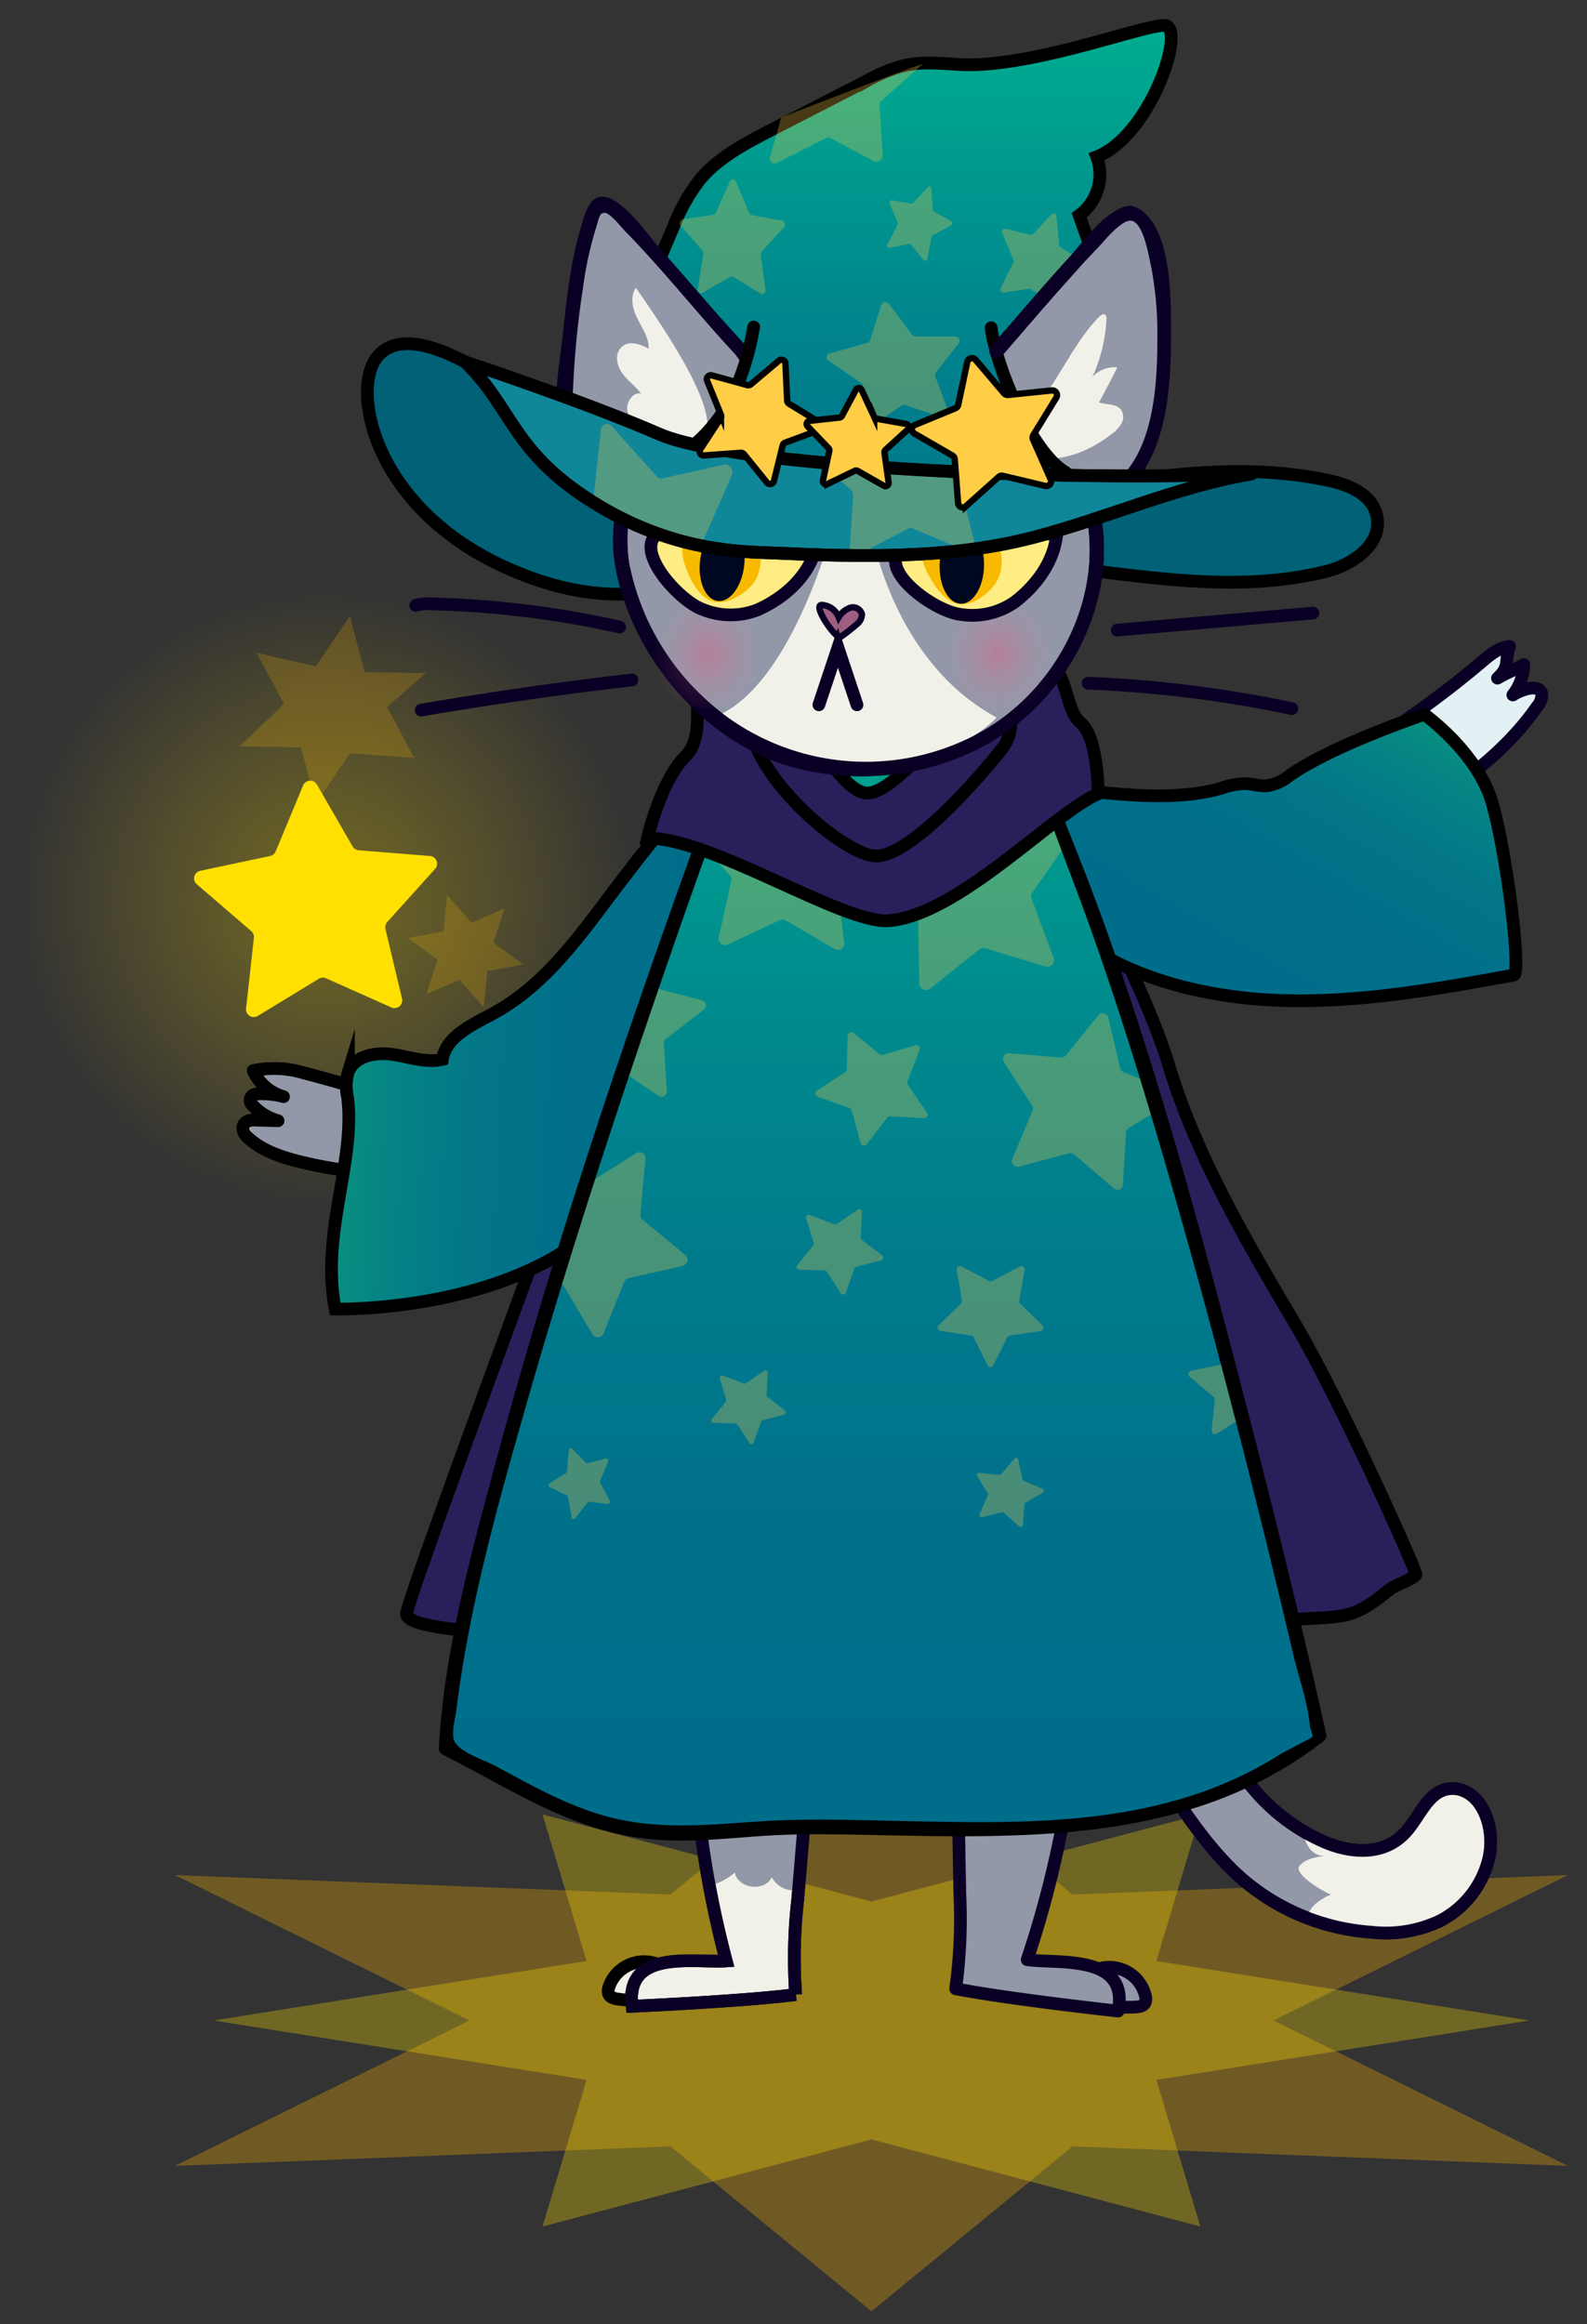 <svg id="Layer_1" data-name="Layer 1" xmlns="http://www.w3.org/2000/svg" xmlns:xlink="http://www.w3.org/1999/xlink" viewBox="0 0 250 366"><rect x="0" y="0" width="250" height="366" fill="#333333" stroke="none"/><defs><style>.cls-1,.cls-3{fill:#ffb600;}.cls-1{opacity:0.2;}.cls-2,.cls-23,.cls-24,.cls-3,.cls-4{opacity:0.3;}.cls-2{fill:url(#radial-gradient);}.cls-34,.cls-4{fill:#ffe000;}.cls-10,.cls-5{fill:#9298a8;}.cls-11,.cls-15,.cls-25,.cls-30,.cls-5,.cls-7,.cls-9{stroke:#0a0025;}.cls-12,.cls-15,.cls-29,.cls-32,.cls-5,.cls-7,.cls-8{stroke-linejoin:round;}.cls-11,.cls-12,.cls-13,.cls-14,.cls-15,.cls-16,.cls-20,.cls-21,.cls-25,.cls-28,.cls-29,.cls-32,.cls-5,.cls-7,.cls-8,.cls-9{stroke-width:2px;}.cls-6,.cls-8,.cls-9{fill:#f2f1e9;}.cls-11,.cls-12,.cls-28,.cls-29,.cls-7{fill:none;}.cls-12,.cls-13,.cls-14,.cls-16,.cls-20,.cls-21,.cls-28,.cls-29,.cls-32,.cls-33,.cls-8{stroke:#000;}.cls-11,.cls-15,.cls-25,.cls-28,.cls-29,.cls-9{stroke-linecap:round;}.cls-11,.cls-13,.cls-14,.cls-16,.cls-20,.cls-21,.cls-25,.cls-28,.cls-30,.cls-33,.cls-9{stroke-miterlimit:10;}.cls-13{fill:#281f5b;}.cls-14{fill:url(#linear-gradient);}.cls-15{fill:#e3f1f5;}.cls-16{fill:url(#linear-gradient-2);}.cls-17{fill:url(#linear-gradient-3);}.cls-18{opacity:0.7;}.cls-19,.cls-33{fill:#ffcd46;}.cls-19{opacity:0.4;}.cls-20{fill:url(#linear-gradient-4);}.cls-21{fill:#006177;}.cls-22{fill:#0a0025;}.cls-23{fill:url(#radial-gradient-2);}.cls-24{fill:url(#radial-gradient-3);}.cls-25{fill:#ffec82;}.cls-26{fill:#f7ba00;}.cls-27{fill:url(#linear-gradient-5);}.cls-30{fill:#9e5e81;}.cls-31{fill:#000821;}.cls-32{fill:#108699;}</style><radialGradient id="radial-gradient" cx="51.5" cy="141.5" r="48.5" gradientUnits="userSpaceOnUse"><stop offset="0" stop-color="#ffe000"/><stop offset="0.1" stop-color="#ffe001" stop-opacity="0.94"/><stop offset="0.29" stop-color="#ffdf02" stop-opacity="0.77"/><stop offset="0.56" stop-color="#ffdd05" stop-opacity="0.49"/><stop offset="0.9" stop-color="#ffdc08" stop-opacity="0.12"/><stop offset="1" stop-color="#ffdb09" stop-opacity="0"/></radialGradient><linearGradient id="linear-gradient" x1="22.58" y1="183.3" x2="87.42" y2="183.3" gradientTransform="translate(41.01 -21.8) rotate(2.96)" gradientUnits="userSpaceOnUse"><stop offset="0" stop-color="#099180"/><stop offset="0.11" stop-color="#068584"/><stop offset="0.31" stop-color="#037788"/><stop offset="0.56" stop-color="#016f8a"/><stop offset="1" stop-color="#006d8b"/></linearGradient><linearGradient id="linear-gradient-2" x1="175" y1="138.64" x2="150.2" y2="191.22" gradientTransform="translate(56.59 -42.93) rotate(4.75)" xlink:href="#linear-gradient"/><linearGradient id="linear-gradient-3" x1="139.05" y1="100.76" x2="139.05" y2="288.79" gradientUnits="userSpaceOnUse"><stop offset="0" stop-color="#00ad90"/><stop offset="0.02" stop-color="#00aa90"/><stop offset="0.26" stop-color="#008f8e"/><stop offset="0.5" stop-color="#007c8c"/><stop offset="0.74" stop-color="#00718b"/><stop offset="1" stop-color="#006d8b"/></linearGradient><linearGradient id="linear-gradient-4" x1="137.75" y1="4.01" x2="137.75" y2="92.7" gradientUnits="userSpaceOnUse"><stop offset="0" stop-color="#00ad90"/><stop offset="0.33" stop-color="#00938e"/><stop offset="0.75" stop-color="#00778c"/><stop offset="1" stop-color="#006d8b"/></linearGradient><radialGradient id="radial-gradient-2" cx="100.35" cy="102.98" r="9.95" gradientTransform="translate(22.21) scale(0.89 1)" gradientUnits="userSpaceOnUse"><stop offset="0" stop-color="#ff456d"/><stop offset="0.22" stop-color="#ff527c" stop-opacity="0.76"/><stop offset="0.6" stop-color="#ff6896" stop-opacity="0.36"/><stop offset="0.87" stop-color="#ff76a6" stop-opacity="0.1"/><stop offset="1" stop-color="#ff7bac" stop-opacity="0"/></radialGradient><radialGradient id="radial-gradient-3" cx="151.76" cy="102.98" r="9.95" xlink:href="#radial-gradient-2"/><linearGradient id="linear-gradient-5" x1="142.5" y1="52" x2="142.5" y2="80.69" gradientUnits="userSpaceOnUse"><stop offset="0" stop-color="#00848d"/><stop offset="0.38" stop-color="#007d8c"/><stop offset="1" stop-color="#007a8c"/></linearGradient></defs><title>level3</title><polygon class="cls-1" points="37.76 117.55 44.73 110.86 40.43 102.81 49.74 104.94 55.11 97.04 57.45 105.86 67.11 106.01 60.96 111.32 65.25 119.37 55.13 118.63 49.76 126.52 47.42 117.7 37.76 117.55"/><polygon class="cls-1" points="67.16 156.55 68.93 151.15 64.28 147.73 69.88 146.66 70.44 140.98 74.27 145.31 79.49 143.06 77.72 148.46 82.37 151.88 76.77 152.95 76.2 158.63 72.38 154.3 67.16 156.55"/><circle class="cls-2" cx="51.5" cy="141.5" r="48.5"/><polygon class="cls-3" points="137.28 272.39 168.96 298.36 247 295.3 200.63 318.2 247 341.1 168.96 338.03 137.28 364 105.61 338.03 27.56 341.1 73.94 318.2 27.56 295.3 105.61 298.36 137.28 272.39"/><polygon class="cls-4" points="33.64 318.2 92.4 308.83 85.46 285.75 137.28 299.46 189.1 285.75 182.16 308.83 240.93 318.2 182.16 327.56 189.1 350.65 137.28 336.93 85.46 350.65 92.4 327.56 33.64 318.2"/><path class="cls-5" d="M172.89,310.12a5.85,5.85,0,0,1,7.57,4.33,1.61,1.61,0,0,1-.07.95c-.28.56-1,.67-1.66.69A48,48,0,0,1,166.78,315c-.35-.08-.74-.2-.88-.52s.18-.87.53-1.18a13.59,13.59,0,0,1,8.09-3.28l-5.32.41"/><path class="cls-5" d="M129.76,257.7a28.08,28.08,0,0,1,26.59-3.2c8.47,3.23,15.57,10,21.39,17.84s10.74,17.33,17.94,23.59A34.81,34.81,0,0,0,216,304.29a19.91,19.91,0,0,0,10.93-1.82,15,15,0,0,0,7.6-9.79c1-4.39-.66-9.42-4.08-10.7a4.45,4.45,0,0,0-3.73.23c-2.25,1.23-3.43,4.32-5.3,6.35-3.45,3.76-8.59,3.29-12.66,1.58a30.59,30.59,0,0,1-11.35-8.48c-3.95-4.66-6.78-10.55-10.29-15.71-8.55-12.6-20.85-21.82-34.68-23.58S120,245,111,260.8c-2,3.62-11.11,13.79-9.9,17.85,1.86,6.22,12.37,12.54,15.26,3.89C119.8,272.32,120.88,264.05,129.76,257.7Z"/><path class="cls-6" d="M216,304.29a35.36,35.36,0,0,1-9.94-2.21c-.1-1.63,1.91-3,3.59-3.7-2.05-.91-5.86-3.41-4.94-4.53s2.63-1.38,4.08-1.61c-1.93.27-3.35-1.78-3.45-3.84a28.93,28.93,0,0,0,3.42,1.74c4.07,1.71,9.21,2.18,12.66-1.58,1.87-2,3.05-5.12,5.3-6.35a4.45,4.45,0,0,1,3.73-.23c3.42,1.28,5.07,6.31,4.08,10.7a15,15,0,0,1-7.6,9.79A19.91,19.91,0,0,1,216,304.29Z"/><path class="cls-7" d="M129.76,257.7a28.08,28.08,0,0,1,26.59-3.2c8.47,3.23,15.57,10,21.39,17.84s10.74,17.33,17.94,23.59A34.81,34.81,0,0,0,216,304.29a19.91,19.91,0,0,0,10.93-1.82,15,15,0,0,0,7.6-9.79c1-4.39-.66-9.42-4.08-10.7a4.45,4.45,0,0,0-3.73.23c-2.25,1.23-3.43,4.32-5.3,6.35-3.45,3.76-8.59,3.29-12.66,1.58a30.59,30.59,0,0,1-11.35-8.48c-3.95-4.66-6.78-10.55-10.29-15.71-8.55-12.6-20.85-21.82-34.68-23.58S120,245,111,260.8c-2,3.62-11.11,13.79-9.9,17.85,1.86,6.22,12.37,12.54,15.26,3.89C119.8,272.32,120.88,264.05,129.76,257.7Z"/><path class="cls-5" d="M161.81,308.63c4.83.68,16.13-.95,14.33,8.09,0,0-17.4-1.9-25.59-3.52a81.15,81.15,0,0,0,.65-14.95l-.66-36.83c0-1.85,15.45.19,16.9.67,5.17,1.73,2.46,6,2,10.64A160.31,160.31,0,0,1,161.81,308.63Z"/><path class="cls-8" d="M103.8,309.42a5.85,5.85,0,0,0-7.92,3.65,1.54,1.54,0,0,0,0,.95c.23.59,1,.76,1.59.83a47.25,47.25,0,0,0,12-.06c.35-.05.76-.13.92-.44s-.1-.89-.42-1.22a13.58,13.58,0,0,0-7.78-4l5.27.87"/><path class="cls-9" d="M114.4,308.82c-4.86.36-16-2-14.82,7.14,0,0,17.48-.77,25.76-1.84a80.57,80.57,0,0,1,.33-15q1.53-18.34,3.07-36.7c.15-1.85-15.43-.82-16.91-.44-5.28,1.39-2.85,5.8-2.71,10.49A161,161,0,0,0,114.4,308.82Z"/><path class="cls-10" d="M111.76,297a10.19,10.19,0,0,0,4-2.09c.47,2.55,4.73,3.08,5.82.73a3.93,3.93,0,0,0,4.23,2l2.94-35.14c.15-1.85-15.43-.82-16.91-.44-5.28,1.39-2.85,5.8-2.71,10.49A161.3,161.3,0,0,0,111.76,297Z"/><path class="cls-11" d="M114.4,308.82c-4.86.36-16-2-14.82,7.14,0,0,17.48-.77,25.76-1.84a80.57,80.57,0,0,1,.33-15q1.53-18.34,3.07-36.7c.15-1.85-15.43-.82-16.91-.44-5.28,1.39-2.85,5.8-2.71,10.49A161,161,0,0,0,114.4,308.82Z"/><path class="cls-8" d="M87.92,152.33c-1.34,3.08-2.46,8-4.84,10.68s-6.27,6.64-9.73,7.87A26.37,26.37,0,0,1,63,172.31c-5.38-.31-10.12-2.09-15.1-3.32a16.1,16.1,0,0,0-8-.37,7.44,7.44,0,0,0,4.76,4.09,12.83,12.83,0,0,0-3.91-.44,1.67,1.67,0,0,0-1.07.34,1,1,0,0,0,.12,1.45,8.49,8.49,0,0,0,4,2.44l-3.6-.1a2.27,2.27,0,0,0-1.41.3c-.89.62-.49,1.73.11,2.31,2.45,2.37,6.11,3.47,9.79,4.28,8.41,1.86,17.9,2.45,27.22-1.07,7.16-2.71,18.5-12.55,19.67-20.67"/><path class="cls-10" d="M68.74,183.16c.13-1.1-.64-2-1-3s1-1.2,1-2.79-1.83-3.59-2.58-5.39c-.72,0-1.44,0-2.14,0-5.38-.31-10.12-2.09-15.09-3.32a16,16,0,0,0-8-.36,7.45,7.45,0,0,0,4.76,4.08,12.5,12.5,0,0,0-3.91-.43,1.6,1.6,0,0,0-1.07.33,1,1,0,0,0,.12,1.45,8.49,8.49,0,0,0,4.05,2.44l-3.6-.09a2.2,2.2,0,0,0-1.41.29c-.89.62-.49,1.73.11,2.31,2.45,2.37,6.11,3.47,9.79,4.28A53.07,53.07,0,0,0,68.45,184,2.79,2.79,0,0,0,68.74,183.16Z"/><path class="cls-12" d="M87.92,152.33c-1.34,3.08-2.46,8-4.84,10.68s-6.27,6.64-9.73,7.87A26.37,26.37,0,0,1,63,172.31c-5.38-.31-10.12-2.09-15.1-3.32a16.1,16.1,0,0,0-8-.37,7.44,7.44,0,0,0,4.76,4.09,12.83,12.83,0,0,0-3.91-.44,1.67,1.67,0,0,0-1.07.34,1,1,0,0,0,.12,1.45,8.49,8.49,0,0,0,4,2.44l-3.6-.1a2.27,2.27,0,0,0-1.41.3c-.89.62-.49,1.73.11,2.31,2.45,2.37,6.11,3.47,9.79,4.28,8.41,1.86,17.9,2.45,27.22-1.07,7.16-2.71,18.5-12.55,19.67-20.67"/><path class="cls-13" d="M108.33,143a230.56,230.56,0,0,0-17.27,36c-12,33-25.69,69.77-27,75-1.94,7.76,134.14,1.3,141.22.95s8.29-.25,13.77-4.75c.4-.33,3.82-1.71,4-2.21S211.21,220.68,204,208.45c-7.54-12.73-15.54-26.37-19.83-40.52-3.59-11.8-11.86-27.31-18.14-37.93"/><path class="cls-14" d="M77.69,159.61c-3.28,1.79-7.38,3.55-8,7.23-2.6.6-5.26-.41-7.9-.79s-5.89.24-6.9,2.71a7.75,7.75,0,0,0-.14,4c1.3,10.23-4.28,21.47-1.94,33.39,0,0,38,1,48.73-23.34,7.55-17.09,17.72-33.09,19.11-51.72.2-2.68.24-5.63-1.45-7.72-5.18-6.4-17.63,10.56-20.43,14.19C92.53,145.54,86.86,154.62,77.69,159.61Z"/><path class="cls-15" d="M190.67,129.82a154,154,0,0,0,42.76-25.6c1.3-1.1,2.73-2.28,4.36-2.42-.81,2.44.13,3.15-1.89,5,2.2-1.25,1.95-.9,4.14-2.14a8,8,0,0,1-1.72,4.79c1.58-1,4.21-1.76,4.56-.18a2.86,2.86,0,0,1-.73,2c-7.69,11-20.59,17.85-33.14,23.25-6.79,2.92-13.69,5.58-20.65,7.95"/><path class="cls-16" d="M192.29,124.16a12.75,12.75,0,0,1,3.73-.75c1.18,0,2.34.42,3.5.34a7,7,0,0,0,3.54-1.56c6.89-4.86,21.31-9.68,21.31-9.68s8.49,6,10.75,14.14c2.36,8.48,4.54,26.69,3.34,26.91-12,2.19-24.17,4.39-36.62,4s-25.4-3.83-33.93-11.19a12.65,12.65,0,0,1-3.33-4,10.3,10.3,0,0,1-.82-3.84c-.27-4.84.51-10.23,3.21-14.53C174.87,125,184.71,126.34,192.29,124.16Z"/><path class="cls-17" d="M152.45,105.18c22.05,18.32,55.38,168.08,55.38,168.08-24.72,19.8-55.08,13.68-85.3,14.56-5,.14-10,1.09-15.1,1-16.38-.41-22.62-6.35-37.16-13.52,2-41,50.8-172.68,52.11-172.92,9.1-1.63,30.54-2.17,39.72-.8"/><g class="cls-18"><path class="cls-19" d="M103.79,172.62l-6.28-4.24c-.22-.15,5.19-13.26,5.19-13.26a.85.85,0,0,0,.57.51l7.33,1.9a.83.83,0,0,1,.3,1.45l-6,4.65a.83.83,0,0,0-.32.7l.46,7.56A.82.82,0,0,1,103.79,172.62Z"/><path class="cls-19" d="M125.55,199.3l2.55-3.15a.44.44,0,0,0,.08-.4L127,191.87a.44.44,0,0,1,.58-.54l3.78,1.46a.46.46,0,0,0,.41,0l3.34-2.29a.44.44,0,0,1,.69.38l-.22,4a.48.48,0,0,0,.17.37l3.22,2.47a.44.44,0,0,1-.16.77l-3.91,1a.44.44,0,0,0-.3.28l-1.36,3.81a.44.44,0,0,1-.78.1l-2.21-3.4a.41.41,0,0,0-.35-.2l-4.05-.12A.43.43,0,0,1,125.55,199.3Z"/><path class="cls-19" d="M93.36,210.19l-4.51-7.56a1,1,0,0,0-.75-.47L86.48,202l5.41-15.64a1,1,0,0,0,.89-.07l7.45-4.69a.94.94,0,0,1,1.45.89l-.8,8.76a1,1,0,0,0,.34.83L108,197.7a1,1,0,0,1-.4,1.66L99,201.3a1,1,0,0,0-.67.58l-3.27,8.17A1,1,0,0,1,93.36,210.19Z"/><path class="cls-19" d="M159.48,182.48l3.16-7.54a.88.88,0,0,0-.07-.82l-4.43-6.88a.89.89,0,0,1,.82-1.37l8.15.67a.87.87,0,0,0,.76-.32l5.17-6.33a.89.89,0,0,1,1.55.35l1.88,8a.89.89,0,0,0,.55.63l3.86,1.5.91,4.86-4,2.43a.87.87,0,0,0-.42.71l-.47,8.16a.88.88,0,0,1-1.46.63l-6.2-5.34a.86.86,0,0,0-.8-.18l-7.91,2.08A.89.89,0,0,1,159.48,182.48Z"/><path class="cls-19" d="M155.55,215l-2.16-4.39a.53.53,0,0,0-.39-.29l-4.84-.71a.53.53,0,0,1-.29-.91l3.51-3.4a.55.55,0,0,0,.15-.47l-.82-4.82a.53.53,0,0,1,.77-.56l4.33,2.28a.5.5,0,0,0,.49,0l4.33-2.27a.53.53,0,0,1,.77.56l-.84,4.82a.52.52,0,0,0,.16.47l3.49,3.42a.53.53,0,0,1-.3.9l-4.84.69a.57.57,0,0,0-.4.29L156.5,215A.53.53,0,0,1,155.55,215Z"/><path class="cls-19" d="M160.53,240.36l-2.39-2.12a.35.35,0,0,0-.31-.08l-3.1.76a.34.34,0,0,1-.4-.47l1.28-2.93a.33.33,0,0,0,0-.32l-1.68-2.71a.35.35,0,0,1,.33-.53l3.17.32a.36.36,0,0,0,.3-.12l2.06-2.44a.35.35,0,0,1,.61.15l.68,3.12a.32.32,0,0,0,.21.24l2.95,1.21a.35.35,0,0,1,.05.62l-2.76,1.61a.35.35,0,0,0-.17.28l-.23,3.18A.35.35,0,0,1,160.53,240.36Z"/><path class="cls-19" d="M164.68,152.21l-9.43-2.86a1.11,1.11,0,0,0-1,.18l-7.7,6.15a1.07,1.07,0,0,1-1.74-.82l-.18-9.85a1.08,1.08,0,0,0-.48-.87l-4.5-3s17.5-9.87,17.85-9.88l9.85-.44a1.06,1.06,0,0,1,.92,1.67l-5.64,8.09a1,1,0,0,0-.12,1l3.46,9.23A1.06,1.06,0,0,1,164.68,152.21Z"/><path class="cls-19" d="M135.55,180l-1.37-5.1a.54.54,0,0,0-.36-.39l-5-1.77a.57.57,0,0,1-.12-1l4.43-2.87a.58.58,0,0,0,.26-.47l.14-5.27a.58.58,0,0,1,.94-.43l4.1,3.32a.57.57,0,0,0,.52.11l5.06-1.5a.58.58,0,0,1,.7.76l-1.9,4.93a.6.6,0,0,0,.06.52l3,4.36a.57.57,0,0,1-.5.89l-5.27-.28a.59.59,0,0,0-.49.23l-3.22,4.18A.57.57,0,0,1,135.55,180Z"/><path class="cls-19" d="M113.26,147.51l1.95-8.83a1,1,0,0,0-.25-.88L110.45,133l22,4.67a4.1,4.1,0,0,0-.57,1.82l1.11,9a1,1,0,0,1-1.47,1l-7.8-4.57a1,1,0,0,0-.91,0l-8.18,3.83A1,1,0,0,1,113.26,147.51Z"/><path class="cls-19" d="M187.64,215.88l4.77-1a.56.56,0,0,0,.38-.32l3.53,8.64a.53.53,0,0,0-.49,0l-4.15,2.59a.53.53,0,0,1-.81-.5l.47-4.87a.52.52,0,0,0-.19-.46l-3.74-3.14A.53.53,0,0,1,187.64,215.88Z"/><path class="cls-19" d="M112.13,223.47l2.19-2.7a.35.35,0,0,0,.07-.34l-1-3.34a.38.38,0,0,1,.5-.46l3.24,1.25a.36.36,0,0,0,.35,0l2.87-2a.38.38,0,0,1,.59.33l-.19,3.47a.38.38,0,0,0,.15.32l2.76,2.13a.38.38,0,0,1-.14.66l-3.36.89a.39.39,0,0,0-.26.24l-1.17,3.28a.38.38,0,0,1-.67.08l-1.89-2.92a.37.37,0,0,0-.3-.18l-3.48-.1A.37.37,0,0,1,112.13,223.47Z"/></g><path d="M151.66,106c8.69,7.43,13,21.3,16.93,31.57,6.51,17,11.83,34.57,16.84,52.12,4.89,17.14,9.4,34.4,13.68,51.71q2.38,9.65,4.66,19.31c.85,3.58,2.27,7.48,2.59,11.17,0,.34.53,1.36.38,1.68,0,.08-4.31,2.25-5,2.67q-2.06,1.31-4.22,2.45a62.94,62.94,0,0,1-11.4,4.6c-14.19,4.21-29.24,3.81-43.89,3.51-7.19-.14-14.44-.42-21.63,0-8.37.5-16.32,1.53-24.6-.62-6.39-1.65-12.1-4.92-17.86-8-2.07-1.12-6.24-2.34-6.69-4.35-.29-1.27.3-3.31.45-4.58,2.08-16.86,6.84-33.48,11.51-49.77,5.64-19.61,11.92-39,18.5-58.36,5.2-15.29,10.57-30.52,16.29-45.63,1.3-3.43,2.31-8.21,4.44-11.25,1.21-1.7,1.95-1.1,4.6-1.38,5.87-.62,11.8-.85,17.7-.9a113.8,113.8,0,0,1,16.82.73c1.42.19,2-2,.6-2.17-10-1.38-20.32-1-30.32-.32-3.41.24-9.31-.56-11.25,2.71-1.62,2.74-2.54,6.19-3.68,9.15-2.06,5.38-4.06,10.8-6,16.22-12.11,33.29-23.51,67-32.79,101.17-4,14.91-8.36,30.37-9.18,45.87a1.12,1.12,0,0,0,.55,1c10,5,19.45,11.45,30.76,13.09,6.49.95,12.75.23,19.24-.23,6.68-.48,13.42-.26,20.11-.13,24.22.48,48.77.69,68.81-14.92a1.09,1.09,0,0,0,.29-1.09c-3.92-17.59-8.25-35.09-12.79-52.53-7.78-29.91-15.85-60.14-27.46-88.83C165,122.51,161,111,153.25,104.39c-1.1-.94-2.7.65-1.59,1.59Z"/><path class="cls-20" d="M106,35.94a29.64,29.64,0,0,1,4.34-7.75c2.92-3.45,7.25-5.71,11.47-7.88l14.68-7.55a24.5,24.5,0,0,1,6.11-2.48c2.79-.6,5.71-.27,8.58-.12C162.26,10.77,179.8,4,183.4,4s-2.06,17.31-10.64,20.69A8,8,0,0,1,170,33.92l7.48,21c1.87,5.27,3.77,10.79,2.68,16.22-2.08,10.42-14.26,16.87-25.92,19.46-17,3.77-47,3.24-60.23-9-5.63-5.21-2.11-10.89.33-16.75C98.35,55.29,101.83,45.52,106,35.94Z"/><path class="cls-13" d="M137,132.67c4.68.33,22.06-18.06,26.95-28.83,4.57,1.08,3.53,7.77,6.29,10S173,125,173,125c-7,3-22,19.14-33,20-7.16.54-28-13.11-38-13,0,0,2-8.93,6-12.93,4.62-4.62-2-15.59,7-11.75,3.73,1.6,8.86,10.9,11,13.94C129.13,125.63,132.32,132.33,137,132.67Z"/><path class="cls-13" d="M137.62,134.79c6.06.72,19.47-15.77,20.44-17.15,2.32-3.34.85-7.57-1.13-11.06-6.86,6.22-16.25,18.89-20.59,18.3s-8.34-11.25-17.37-15C114.08,118.25,131.56,134.07,137.62,134.79Z"/><path class="cls-21" d="M151.62,79.46c19.38-2,38.92-7.95,58-3.72,3,.68,6.55,2.15,7.26,5.47,1,4.45-3.79,7.73-7.85,8.75-16.21,4.06-32.82-.11-49.4-1.45-10.8-.87-21.62-2.25-32.39-1-15.7,1.76-26,11.42-47.27,2S55.05,61,59.6,56,74,57.18,80.06,61c6.69,4.22,13.17,8.69,20.4,11.76C116.64,79.6,134.45,81.21,151.62,79.46Z"/><path class="cls-10" d="M164,66.32A30.45,30.45,0,0,0,146,59.15c-6.53-.47-13.08.72-19.41,2.48a109.21,109.21,0,0,0-20.16,7.85c-3.4,1.72-7,4-8.07,7.86l.32.72c-1.42,6-1.6,10.18,1.63,18.26s8.93,15.16,18.59,20.79,27.78,5.51,39.17-2.77c6.9-5,12.69-13.31,14.45-22C174.39,82.93,171,72.51,164,66.32Z"/><path class="cls-22" d="M164.84,65.52C150.76,53.82,131.62,57.87,116,64c-5.93,2.32-15.57,5.21-18.25,11.71-.72,1.75-.63,3.85-.9,5.76a24.12,24.12,0,0,0,.09,7.77c2.5,14,13.88,27.59,27.7,31.5,13.65,3.86,29.62.27,39.38-10.19,11.84-12.69,14.14-32.41.84-45-1.05-1-2.65.6-1.59,1.59,15,14.16,8.44,38-8.16,47.8a37.32,37.32,0,0,1-44.58-5.39A39,39,0,0,1,99.09,88.6a25.71,25.71,0,0,1,.67-10.54c.08-.31-.39-.68-.32-.93.82-2.77,3.92-4.67,6.22-6,16-9.26,41.74-17.19,57.59-4C164.35,68,166,66.45,164.84,65.52Z"/><path class="cls-6" d="M136.53,79.5c-2.37-18.53-4.14-.71-4.14-.71S126,107,113.07,112.69a41,41,0,0,0,4.74,3.25C129.89,122.9,148,122,157,113,144,106,138,91,136.53,79.5Z"/><path class="cls-22" d="M164.84,65.52C150.76,53.82,131.62,57.87,116,64c-5.93,2.32-15.57,5.21-18.25,11.71-.72,1.75-.63,3.85-.9,5.76a24.12,24.12,0,0,0,.09,7.77c2.5,14,13.88,27.59,27.7,31.5,13.65,3.86,29.62.27,39.38-10.19,11.84-12.69,14.14-32.41.84-45-1.05-1-2.65.6-1.59,1.59,15,14.16,8.44,38-8.16,47.8a37.32,37.32,0,0,1-44.58-5.39A39,39,0,0,1,99.09,88.6a25.71,25.71,0,0,1,.67-10.54c.08-.31-.39-.68-.32-.93.82-2.77,3.92-4.67,6.22-6,16-9.26,41.74-17.19,57.59-4C164.35,68,166,66.45,164.84,65.52Z"/><path class="cls-11" d="M206.82,96.55,176,99.23"/><path class="cls-11" d="M203.5,111.6a191.51,191.51,0,0,0-32.09-4"/><path class="cls-11" d="M97.6,98.75A152.92,152.92,0,0,0,68,95.1a7.12,7.12,0,0,0-2.52.24"/><path class="cls-11" d="M99.56,107.08Q82.9,109,66.34,111.83"/><ellipse class="cls-23" cx="112" cy="102.98" rx="10" ry="8.55"/><ellipse class="cls-24" cx="158" cy="102.98" rx="10" ry="8.55"/><path class="cls-25" d="M110.75,96a11.68,11.68,0,0,0,8.7,0c3.86-1.76,7.35-4.74,8.78-8.74a36.1,36.1,0,0,0-22.42-4C97.81,84.42,106.47,94.5,110.75,96Z"/><path class="cls-26" d="M109,91.55c.82,1.52,2.06,3,3.77,3.26a5.43,5.43,0,0,0,3.36-.86,7.38,7.38,0,0,0,2.93-2.66,8,8,0,0,0,.76-4.46,1.73,1.73,0,0,0-.36-1.14,1.65,1.65,0,0,0-.79-.37c-2.44-.68-8-1.95-10.32-.45C106.45,86.12,108.15,89.92,109,91.55Z"/><path class="cls-25" d="M151.31,96.76a11.7,11.7,0,0,0,8.49-1.91c3.38-2.56,6.12-6.24,6.64-10.45a36.09,36.09,0,0,0-22.75,1C136.14,88.34,146.81,96.26,151.31,96.76Z"/><path class="cls-26" d="M147.41,92.4c1,1.4,2.42,2.73,4.14,2.77a5.45,5.45,0,0,0,3.23-1.26,7.36,7.36,0,0,0,2.58-3,8.06,8.06,0,0,0,.21-4.52A1.33,1.33,0,0,0,156.23,85c-2.5-.36-8.17-.94-10.29.84C144.18,87.33,146.34,90.89,147.41,92.4Z"/><path class="cls-10" d="M117,55.54c-7.42-7.82-19.61-23.17-22.27-23.48s-6.39,24.5-5.54,37A5.1,5.1,0,0,0,90.07,72a5.42,5.42,0,0,0,3.61,1.5A33.55,33.55,0,0,0,117,67.9a8.57,8.57,0,0,0,3.28-3.54C121.49,61.29,117,55.54,117,55.54Z"/><path class="cls-22" d="M117.81,54.75c-4.73-5-9.15-10.37-13.77-15.52-1.83-2-5.81-8-9-8.25-2.19-.14-2.86,2.65-3.38,4.3-1.69,5.4-2.34,11.23-2.94,16.83s-2.12,13.38-.4,18.83c1.66,5.22,9.73,4.22,13.84,3.72,5.84-.72,15.07-3.27,18.47-8.69,2.29-3.64-.38-8-2.65-11-.86-1.14-2.82,0-1.94,1.14a21.26,21.26,0,0,1,1.81,2.77c2.28,4.24.26,7.13-3.51,9.35a32.44,32.44,0,0,1-19,4.35c-6.42-.55-5.2-7.89-5-12.69a142.49,142.49,0,0,1,1.48-14.43A58.25,58.25,0,0,1,94,35.52c.37-1.12.4-2.05,1.29-2s2.67,2.4,3.29,3c6.18,6.31,11.63,13.31,17.68,19.75C117.22,57.39,118.8,55.8,117.81,54.75Z"/><path class="cls-10" d="M149.72,63.09c7.64-7.39,25.43-30.18,28.46-29.57,5.91,1.19,8,32.59-.39,41.95-1.25,1.39,0-.31-1.42,0a36.79,36.79,0,0,1-12.49.61c-4.89-.59-10.13-2.49-12.44-6.34Z"/><path class="cls-22" d="M150.52,63.89c5.25-5.16,9.92-10.91,14.77-16.44,2.43-2.77,4.88-5.55,7.45-8.21,1-1,4-4.87,5.58-4.46,1.88.49,2.65,5.66,3,7.12a56.37,56.37,0,0,1,1,11.23c0,7-.44,16.84-5.81,22.09H178l.05,0a1.19,1.19,0,0,0-1.08-.83c-3.07-.31-6.34.89-9.51.81-3.89-.1-8.11-.7-11.51-2.73-3.87-2.29-4.15-5.74-5.17-9.69a1.13,1.13,0,0,0-2.17.59c1.31,5,1.82,8.72,6.84,11.38a26.53,26.53,0,0,0,11.11,2.66,30.79,30.79,0,0,0,6.58-.26c1.28-.23,2.59-1.24,3.27-.36a1.14,1.14,0,0,0,1.59,0c5.83-5.7,6.47-16.05,6.47-23.68,0-5.26.25-16.1-4.48-19.86-3.88-3.09-9.15,4.63-11.32,7C162,47.52,156,55.38,148.93,62.3,147.89,63.32,149.48,64.91,150.52,63.89Z"/><path class="cls-6" d="M173.12,49.91c.27-.28.7-.57,1-.32a.81.81,0,0,1,.18.67,25.31,25.31,0,0,1-2.2,9.09A4.72,4.72,0,0,1,176,57.86q-1.38,2.78-2.88,5.51c1.21.4,2.78.18,3.52,1.21a2.11,2.11,0,0,1,0,2.16,5.39,5.39,0,0,1-1.55,1.64c-3.42,2.65-7.79,4.46-12.05,3.69a3.42,3.42,0,0,1-2.76-4.63c.29-1,1.39-1.63,2.07-2.36a31.89,31.89,0,0,0,2.3-2.88C167.52,58.14,169.65,53.53,173.12,49.91Z"/><path class="cls-6" d="M100.19,45.33c-1,1.35-.54,3.37.23,4.87s1.8,3,1.77,4.71c-1.38-.73-3.21-1.38-4.33-.2s-.65,2.94.2,4.12,2.08,2,2.93,3.16c-1.2-.29-2.32,1.2-2.18,2.54a4.33,4.33,0,0,0,2.17,3,15.49,15.49,0,0,0,5.11,1.83,6.14,6.14,0,0,0,4,0C115.63,66.77,102.28,48.5,100.19,45.33Z"/><path class="cls-27" d="M103,77.5c19,6.45,40.12.86,60.3,2.32,6.35.46,13.21,1.54,18.71-1.49C167,80,158.93,63.63,156,52c-11.51,1.55-25,0-37.47,1.55C121.71,55.46,105.75,78.44,103,77.5Z"/><path class="cls-28" d="M118.73,51.5c-1.43,8.15-4.29,14.46-9.92,19"/><path class="cls-29" d="M156.14,51.61c.65,5.78,6.23,19.63,11.72,22.78"/><path class="cls-30" d="M135.78,96.71a1.48,1.48,0,0,0-1.85-1,3.45,3.45,0,0,0-1.81,1.5,3.05,3.05,0,0,0-2.65-1.94c-1.35-.06,1.15,4,2.76,5.18A31.88,31.88,0,0,0,135,98.29,2,2,0,0,0,135.78,96.71Z"/><ellipse class="cls-31" cx="113.76" cy="88.69" rx="6" ry="3.5" transform="translate(12.72 191.64) rotate(-83.48)"/><ellipse class="cls-31" cx="151.52" cy="89.09" rx="6" ry="3.5" transform="translate(58.36 238.14) rotate(-88.45)"/><polyline class="cls-11" points="129 111 132 102 135 111"/><path class="cls-32" d="M103.84,68.36C92,63.21,73.27,57,73.27,57c7.41,7.1,7.29,14,20,22s23.71,7.87,28.58,8.09c13.71.61,27.62,1,41-2.47,11.61-3.05,22.53-8,34.32-10C166,75.89,115.66,73.51,103.84,68.36Z"/><g class="cls-18"><path class="cls-19" d="M166.42,34l.43,4.57a.51.51,0,0,0,.23.39l3.56,2.19c.32.2-3.73,2.77-3.73,2.77a.5.5,0,0,0-.25.37s-1.42,3-1.66,2.72l-2.55-1.37a.42.42,0,0,0-.38-.16l-4,.6a.49.49,0,0,1-.44-.74l2-4a.57.57,0,0,0,0-.46l-1.75-4.15a.48.48,0,0,1,.49-.7l4,.95a.41.41,0,0,0,.39-.13l2.94-3.17A.43.43,0,0,1,166.42,34Z"/><path class="cls-19" d="M115.92,28.54l2.09,5a.54.54,0,0,0,.39.33l4.83.89a.62.62,0,0,1,.28,1L120,39.62a.64.64,0,0,0-.16.53l.75,5.49c.06.49-.4.86-.78.62l-4.29-2.66a.47.47,0,0,0-.5,0l-4.36,2.51a.55.55,0,0,1-.76-.65l.9-5.46a.69.69,0,0,0-.14-.54l-3.45-3.93a.63.63,0,0,1,.31-1l4.85-.71a.52.52,0,0,0,.4-.32L115,28.52A.51.51,0,0,1,115.92,28.54Z"/><path class="cls-19" d="M96.42,67.17l7,7.83a1,1,0,0,0,1,.32l9.67-2.15a1.18,1.18,0,0,1,1.16,1.73l-4.38,10a1.35,1.35,0,0,0,0,1.13l-18-6.13a1.24,1.24,0,0,0,.57-.92l1.19-11.11A1,1,0,0,1,96.42,67.17Z"/><path class="cls-19" d="M140,47.81l3.69,4.91a.75.75,0,0,0,.57.28l6.25,0a.66.66,0,0,1,.57,1l-3.66,4.67a.6.6,0,0,0-.09.58L149.47,65a.64.64,0,0,1-.85.8l-6-2a.67.67,0,0,0-.63.08l-4.95,3.44a.7.7,0,0,1-1.09-.55l0-5.92a.63.63,0,0,0-.3-.53l-5.16-3.53a.62.62,0,0,1,.17-1.13L136.63,54a.62.62,0,0,0,.44-.42L138.83,48A.69.69,0,0,1,140,47.81Z"/><path class="cls-19" d="M90.12,228.16l2.16,2.2a.3.3,0,0,0,.28.09l2.87-.76a.34.34,0,0,1,.36.49l-1.24,3a.42.42,0,0,0,0,.33l1.5,2.81a.36.36,0,0,1-.31.54l-2.92-.35a.32.32,0,0,0-.28.12l-1.94,2.5a.31.31,0,0,1-.55-.16l-.57-3.22a.34.34,0,0,0-.18-.25l-2.7-1.27a.38.38,0,0,1,0-.64L89.16,232a.35.35,0,0,0,.16-.28l.27-3.27C89.62,228.1,89.93,228,90.12,228.16Z"/><path class="cls-19" d="M146.71,29.63l.24,3.42a.38.38,0,0,0,.17.28l2.7,1.5a.39.39,0,0,1,0,.67l-2.88,1.56a.39.39,0,0,0-.2.28l-.65,3.42a.34.34,0,0,1-.59.21l-2-2.45a.29.29,0,0,0-.3-.1l-3.09.61a.35.35,0,0,1-.33-.54l1.63-3.07a.39.39,0,0,0,0-.35l-1.26-3a.39.39,0,0,1,.39-.55l3,.56a.36.36,0,0,0,.3-.11l2.32-2.5A.32.32,0,0,1,146.71,29.63Z"/><path class="cls-19" d="M133.86,86.31l.53-8.26a1.14,1.14,0,0,0-.38-.93l-5.22-4.5,22.49.84a5.19,5.19,0,0,0-.28,2.15l2.51,9.8c.22.88-.55,1.69-1.3,1.37l-8.43-3.56a.87.87,0,0,0-.9.13l-7.49,3.91A1,1,0,0,1,133.86,86.31Z"/><path class="cls-19" d="M145.36,10.11l-6.45,5.69a1,1,0,0,0-.34.78l.49,7.89a1,1,0,0,1-1.38.93l-6.78-3.62a.88.88,0,0,0-.82,0l-7.61,3.84a.78.78,0,0,1-1.17-.9l1.77-6.22S145.94,9.6,145.36,10.11Z"/></g><path class="cls-22" d="M157.73,56.1c3.89-4.42,7.7-8.9,11.65-13.25,1.58-1.74,6.11-8.22,8.8-8.21a1.13,1.13,0,0,0,0-2.25c-3,0-6.13,4.3-7.92,6.19-4.87,5.15-9.44,10.6-14.12,15.93-.95,1.08.63,2.68,1.59,1.59Z"/><path class="cls-12" d="M103.84,68.36C92,63.21,73.27,57,73.27,57c7.41,7.1,7.29,14,20,22s23.71,7.87,28.58,8.09c13.71.61,27.62,1,41-2.47,11.61-3.05,22.53-8,34.32-10C166,75.89,115.66,73.51,103.84,68.36Z"/><path class="cls-33" d="M153.68,56.67l4.48,5.27a.79.79,0,0,0,.65.26l6.87-.71a.75.75,0,0,1,.72,1.14l-3.62,5.89a.74.74,0,0,0-.05.69l2.8,6.32a.75.75,0,0,1-.86,1L158,74.94a.73.73,0,0,0-.68.17l-5.15,4.61a.74.74,0,0,1-1.24-.5l-.53-6.89a.75.75,0,0,0-.37-.59l-6-3.47a.75.75,0,0,1,.09-1.34l6.39-2.64a.72.72,0,0,0,.44-.53L152.38,57A.75.75,0,0,1,153.68,56.67Z"/><path class="cls-33" d="M122.7,56.8l-4.42,3.73a.62.62,0,0,1-.57.12l-5.57-1.53a.63.63,0,0,0-.75.84l2.18,5.36a.6.6,0,0,1-.06.58l-3.17,4.83a.63.63,0,0,0,.57,1l5.76-.42a.65.65,0,0,1,.54.23L120.82,76a.63.63,0,0,0,1.1-.24l1.38-5.62a.6.6,0,0,1,.39-.43l5.41-2a.63.63,0,0,0,.11-1.12l-4.91-3A.63.63,0,0,1,124,63l-.27-5.77A.63.63,0,0,0,122.7,56.8Z"/><path class="cls-33" d="M135.7,61.33l2,4.31a.51.51,0,0,0,.38.3l4.66.83a.51.51,0,0,1,.25.89l-3.49,3.18a.53.53,0,0,0-.17.45l.65,4.69a.51.51,0,0,1-.76.52l-4.12-2.34a.49.49,0,0,0-.47,0l-4.26,2.06a.51.51,0,0,1-.73-.56l1-4.64a.53.53,0,0,0-.14-.46l-3.27-3.41a.51.51,0,0,1,.31-.87l4.7-.52a.52.52,0,0,0,.4-.27l2.23-4.17A.52.52,0,0,1,135.7,61.33Z"/><path class="cls-34" d="M49.92,123.55l5.62,9.75a1.21,1.21,0,0,0,1,.61l11.23.9a1.22,1.22,0,0,1,.8,2L61,145.21a1.23,1.23,0,0,0-.28,1.1l2.61,10.95a1.22,1.22,0,0,1-1.68,1.4l-10.29-4.59a1.22,1.22,0,0,0-1.13.07L40.61,160a1.22,1.22,0,0,1-1.85-1.17L40,147.64a1.23,1.23,0,0,0-.42-1L31,139.26a1.22,1.22,0,0,1,.55-2.12l11-2.33a1.23,1.23,0,0,0,.88-.73l4.32-10.39A1.22,1.22,0,0,1,49.92,123.55Z"/></svg>